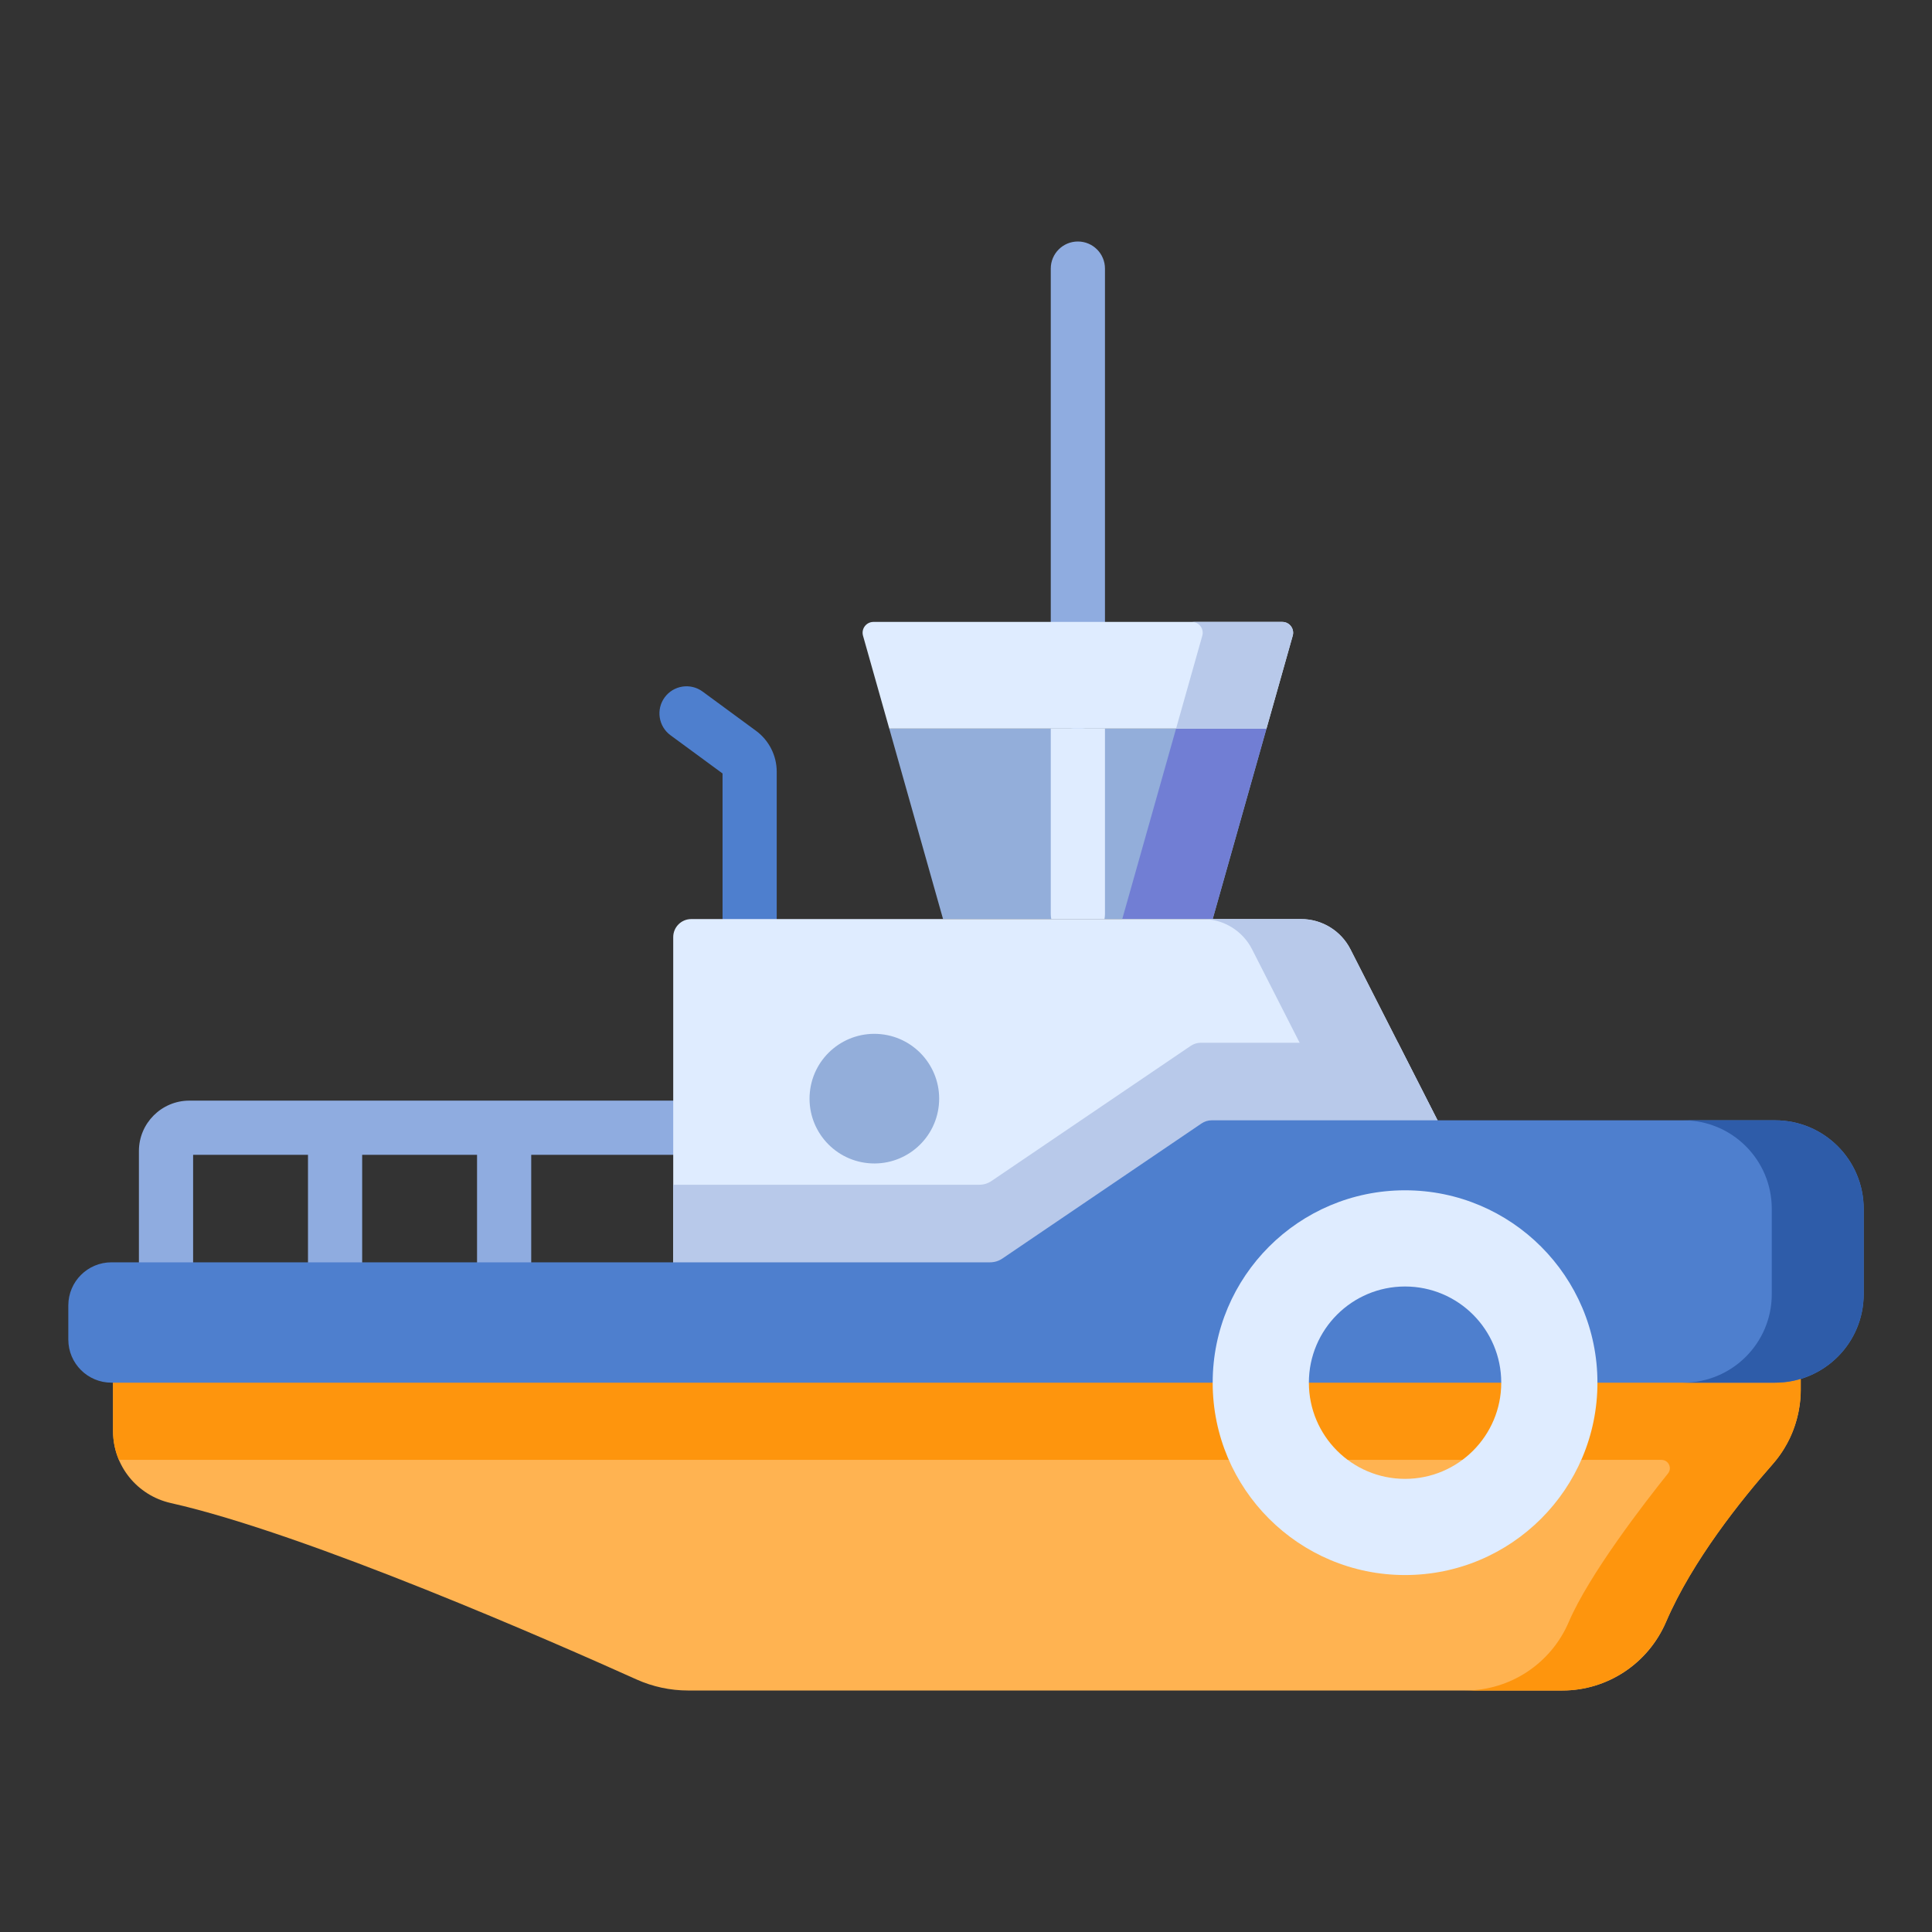 <svg width="72" height="72" viewBox="0 0 72 72" fill="none" xmlns="http://www.w3.org/2000/svg">
<rect x="0" y="0" width="72" height="72" fill="#333333" stroke="none"/>
<path d="M25.088 41.017H7.057C6.021 41.017 5.177 41.86 5.177 42.896V47.042C5.177 47.6 5.629 48.052 6.187 48.052C6.745 48.052 7.197 47.6 7.197 47.042V43.036H11.478V47.042C11.478 47.6 11.93 48.052 12.487 48.052C13.045 48.052 13.497 47.6 13.497 47.042V43.036H17.778V47.042C17.778 47.6 18.23 48.052 18.788 48.052C19.345 48.052 19.797 47.6 19.797 47.042V43.036H25.088C25.646 43.036 26.098 42.584 26.098 42.026C26.098 41.469 25.646 41.017 25.088 41.017Z" fill="#8FACE0"/>
<path d="M27.936 35.26C27.378 35.26 26.927 34.808 26.927 34.251V28.825L24.987 27.4C24.538 27.07 24.441 26.438 24.771 25.988C25.101 25.539 25.733 25.442 26.183 25.772L28.177 27.237C28.658 27.591 28.946 28.159 28.946 28.757V34.251C28.946 34.808 28.494 35.26 27.936 35.26Z" fill="#4E7FCE"/>
<path d="M33.14 27.151L35.145 34.251H45.193L47.198 27.151H33.14Z" fill="#93AEDA"/>
<path d="M43.829 27.151L41.823 34.251H45.193L47.198 27.151H43.829Z" fill="#717ED4"/>
<path d="M40.169 27.171C39.611 27.171 39.159 26.718 39.159 26.161V10.01C39.159 9.452 39.611 9 40.169 9C40.727 9 41.179 9.452 41.179 10.01V26.161C41.179 26.718 40.727 27.171 40.169 27.171Z" fill="#8FACE0"/>
<path d="M47.788 23.177H32.551C32.283 23.177 32.089 23.433 32.162 23.691L33.14 27.152H47.199L48.176 23.691C48.249 23.433 48.055 23.177 47.788 23.177Z" fill="#DFECFF"/>
<path d="M47.788 23.177H44.418C44.686 23.177 44.879 23.433 44.806 23.691L43.829 27.152H47.198L48.176 23.691C48.249 23.433 48.055 23.177 47.788 23.177Z" fill="#B8C9EA"/>
<path d="M39.178 34.251H41.16C41.172 34.188 41.179 34.125 41.179 34.059V27.151H39.159V34.059C39.159 34.125 39.166 34.188 39.178 34.251Z" fill="#DFECFF"/>
<path d="M25.089 48.426V34.924C25.089 34.552 25.39 34.251 25.762 34.251H48.488C49.264 34.251 49.975 34.686 50.327 35.378L56.971 48.426H25.089Z" fill="#DFECFF"/>
<path d="M50.328 35.378C49.975 34.686 49.264 34.251 48.488 34.251H44.822C45.599 34.251 46.309 34.686 46.661 35.378L53.305 48.426H56.971L50.328 35.378Z" fill="#B8C9EA"/>
<path d="M44.375 38.976L36.949 44.013C36.815 44.104 36.657 44.152 36.496 44.152H25.089V48.427H56.971L52.1 38.86H44.753C44.618 38.86 44.487 38.901 44.375 38.976Z" fill="#B8C9EA"/>
<path d="M67.108 48.427V51.794C67.108 52.818 66.733 53.806 66.056 54.574C64.895 55.89 63.062 58.172 62.086 60.45C61.424 61.996 59.907 63 58.225 63H25.641C24.978 63 24.323 62.859 23.719 62.587C20.785 61.265 11.464 57.161 6.365 56.014C5.109 55.731 4.213 54.622 4.213 53.335V49.957L67.108 48.427Z" fill="#FFB351"/>
<path d="M66.602 53.791C66.895 53.273 67.108 52.506 67.108 51.847V48.427L38.291 49.145L37.352 49.781C37.219 49.872 37.061 49.957 36.899 49.957H4.213V53.335C4.213 53.713 4.292 54.075 4.433 54.406H61.919C62.18 54.406 62.325 54.707 62.162 54.911C61.281 56.011 59.225 58.669 58.462 60.45C57.8 61.996 56.283 63 54.602 63H58.225C59.919 63 61.428 61.974 62.099 60.419C63.078 58.151 64.9 55.884 66.056 54.574C66.104 54.519 66.152 54.463 66.197 54.405C66.288 54.284 66.41 54.14 66.586 53.82L66.602 53.791Z" fill="#FE950D"/>
<path d="M44.779 41.867L37.353 46.904C37.219 46.994 37.061 47.043 36.899 47.043H4.153C3.266 47.043 2.546 47.762 2.546 48.649V49.922C2.546 50.809 3.266 51.528 4.153 51.528H66.154C67.977 51.528 69.454 50.051 69.454 48.229V45.05C69.454 43.228 67.977 41.751 66.154 41.751H45.157C45.022 41.751 44.891 41.791 44.779 41.867Z" fill="#4E7FCE"/>
<path d="M66.154 41.751H62.73C64.552 41.751 66.029 43.227 66.029 45.05V48.229C66.029 50.051 64.552 51.528 62.73 51.528H66.154C67.977 51.528 69.454 50.051 69.454 48.229V45.05C69.454 43.227 67.977 41.751 66.154 41.751Z" fill="#2E5CA9"/>
<path d="M34.988 41.183C35.12 39.855 34.151 38.672 32.824 38.54C31.496 38.408 30.313 39.377 30.181 40.704C30.049 42.032 31.018 43.215 32.345 43.347C33.673 43.479 34.856 42.51 34.988 41.183Z" fill="#93AEDA"/>
<path d="M52.362 44.359C48.403 44.359 45.193 47.569 45.193 51.528C45.193 55.488 48.403 58.697 52.362 58.697C56.322 58.697 59.532 55.488 59.532 51.528C59.532 47.569 56.322 44.359 52.362 44.359ZM52.362 55.113C50.383 55.113 48.778 53.508 48.778 51.528C48.778 49.548 50.383 47.944 52.362 47.944C54.342 47.944 55.947 49.548 55.947 51.528C55.947 53.508 54.342 55.113 52.362 55.113Z" fill="#DFECFF"/>
</svg>
